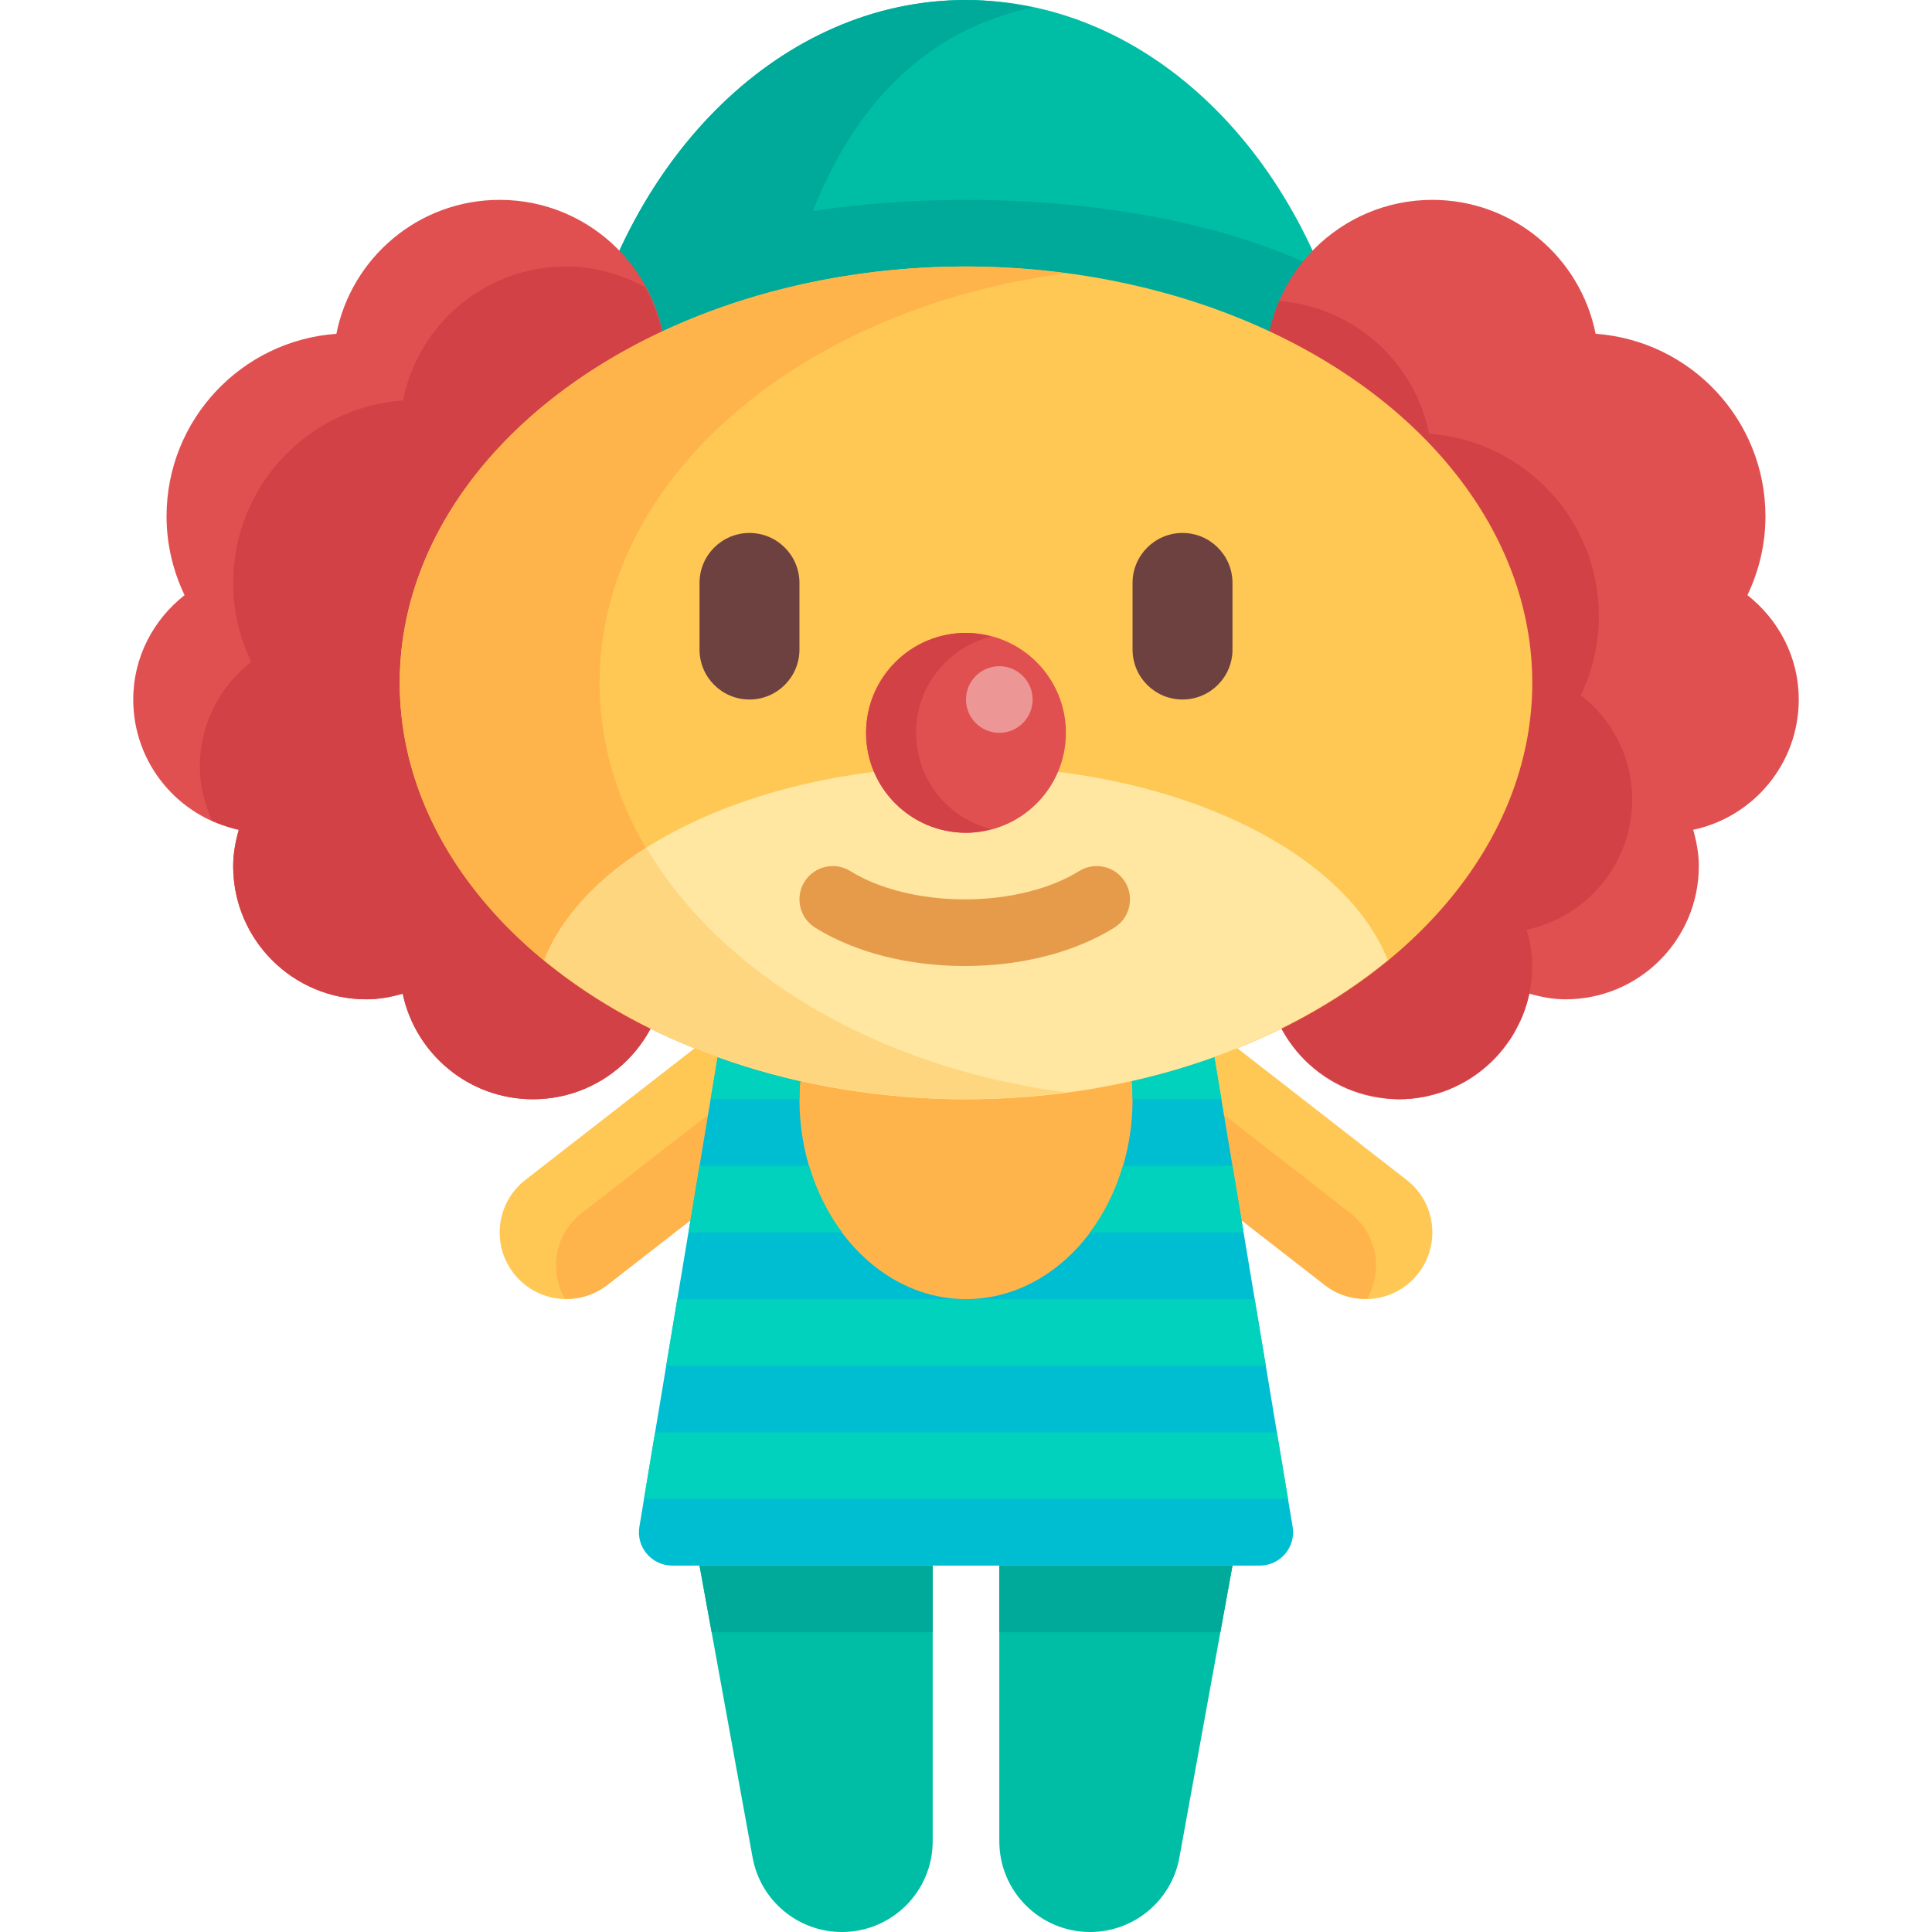 <?xml version="1.0" encoding="iso-8859-1"?>
<!-- Generator: Adobe Illustrator 19.0.0, SVG Export Plug-In . SVG Version: 6.00 Build 0)  -->
<svg version="1.1" id="Layer_1" xmlns="http://www.w3.org/2000/svg" xmlns:xlink="http://www.w3.org/1999/xlink" x="0px" y="0px"
	 viewBox="0 0 464 464" style="enable-background:new 0 0 464 464;" xml:space="preserve">
<g>
	<path style="fill:#00BEA5;" d="M324.542,88C313.339,37.262,276.153,0,232,0s-81.339,37.262-92.542,88H324.542z"/>
	<path style="fill:#00AA9A;" d="M317.248,64.871C296.705,54.548,266.139,48,232,48c-12.877,0-25.237,0.94-36.75,2.655
		C205.272,25.249,222.36,7.189,248,1.799C242.786,0.703,237.464,0,232,0c-44.153,0-81.339,37.262-92.543,88h185.085
		C322.756,79.908,320.284,72.177,317.248,64.871z"/>
	<g>
		<g>
			<path style="fill:#FFC855;" d="M196.342,269.335l-50.518,39.293c-6.975,5.425-17.027,4.169-22.453-2.806l0,0
				c-5.425-6.975-4.169-17.027,2.806-22.453l50.518-39.293c6.975-5.425,17.027-4.169,22.453,2.806l0,0
				C204.573,253.857,203.317,263.91,196.342,269.335z"/>
		</g>
	</g>
	<g>
		<g>
			<path style="fill:#FFC855;" d="M267.658,269.335l50.518,39.293c6.975,5.425,17.027,4.169,22.453-2.806l0,0
				c5.425-6.975,4.169-17.027-2.806-22.453l-50.518-39.293c-6.975-5.425-17.027-4.169-22.453,2.806l0,0
				C259.427,253.857,260.683,263.91,267.658,269.335z"/>
		</g>
	</g>
	<path style="fill:#FFB44B;" d="M324.342,291.37L274,252.213h-84l-50.342,39.157c-6.372,4.956-7.905,13.749-3.998,20.553
		c3.549,0.079,7.144-0.945,10.164-3.294L190,274.268V315h84v-40.732l44.176,34.361c3.021,2.35,6.615,3.373,10.164,3.294
		C332.247,305.118,330.713,296.326,324.342,291.37z"/>
	<path style="fill:#00BED2;" d="M291.167,251h-20.669c0.975,4.132,1.502,8.49,1.502,13c0,26.51-17.909,48-40,48s-40-21.49-40-48
		c0-4.51,0.528-8.868,1.502-13h-20.669l-19.281,115.685c-0.813,4.876,2.948,9.315,7.891,9.315h141.113
		c4.944,0,8.704-4.439,7.891-9.315L291.167,251z"/>
	<g>
		<g>
			<g>
				<path style="fill:#00D2BE;" d="M290.667,248h-21.063c1.493,5.014,2.396,10.367,2.396,16h21.333L290.667,248z"/>
			</g>
		</g>
		<g>
			<g>
				<path style="fill:#00D2BE;" d="M170.667,264H192c0-5.633,0.903-10.986,2.396-16h-21.063L170.667,264z"/>
			</g>
		</g>
	</g>
	<path style="fill:#E15050;" d="M120,48c-19.406,0-35.564,13.827-39.21,32.162C57.995,81.812,40,100.783,40,124
		c0,6.789,1.583,13.192,4.328,18.934C36.876,148.792,32,157.785,32,168c0,15.391,10.873,28.226,25.352,31.289
		C56.56,202.076,56,204.959,56,208c0,17.673,14.327,32,32,32c3.041,0,5.924-0.56,8.711-1.352C99.774,253.126,112.609,264,128,264
		c17.673,0,32-14.327,32-32V88C160,65.909,142.091,48,120,48z"/>
	<path style="fill:#D24146;" d="M159.326,81.312c-0.166-0.912-0.326-1.825-0.555-2.713c-0.218-0.903-0.54-1.76-0.819-2.638
		c-0.801-2.41-1.756-4.753-2.955-6.955c0,0,0-0.001-0.001-0.002C149.322,65.915,142.916,64,136,64
		c-19.406,0-35.564,13.827-39.21,32.162C73.995,97.812,56,116.783,56,140c0,6.789,1.583,13.192,4.328,18.934
		C52.876,164.792,48,173.785,48,184c0,4.691,1.109,9.09,2.924,13.102l0.003,0.001c0.782,0.352,1.586,0.658,2.392,0.96
		c1.318,0.468,2.642,0.93,4.033,1.225C56.56,202.076,56,204.959,56,208c0,17.673,14.327,32,32,32c3.041,0,5.924-0.56,8.711-1.352
		C99.774,253.126,112.609,264,128,264c17.673,0,32-14.327,32-32V88C160,85.709,159.696,83.498,159.326,81.312z"/>
	<path style="fill:#E15050;" d="M432,168c0-10.215-4.875-19.208-12.328-25.066C422.417,137.192,424,130.789,424,124
		c0-23.217-17.995-42.188-40.79-43.838C379.564,61.827,363.406,48,344,48c-22.091,0-40,17.909-40,40v144c0,17.673,14.327,32,32,32
		c15.391,0,28.226-10.874,31.289-25.352c2.787,0.792,5.67,1.352,8.711,1.352c17.673,0,32-14.327,32-32
		c0-3.041-0.56-5.924-1.352-8.711C421.127,196.226,432,183.391,432,168z"/>
	<path style="fill:#D24146;" d="M392,192c0-10.215-4.875-19.208-12.328-25.066C382.417,161.192,384,154.789,384,148
		c0-23.217-17.995-42.188-40.79-43.838c-3.439-17.296-18.057-30.426-35.988-31.876C305.157,77.112,304,82.418,304,88v144
		c0,14.632,9.88,26.836,23.29,30.648c1.215,0.346,2.458,0.618,3.714,0.848c1.639,0.259,3.285,0.503,4.996,0.503
		c2.079,0,4.1-0.233,6.068-0.611c0.661-0.127,1.283-0.352,1.929-0.519c1.275-0.33,2.538-0.685,3.746-1.163
		c0.727-0.288,1.417-0.645,2.116-0.983c1.049-0.508,2.079-1.046,3.06-1.661c0.696-0.437,1.366-0.908,2.025-1.396
		c0.888-0.657,1.737-1.361,2.551-2.105c0.623-0.569,1.238-1.145,1.814-1.761c0.741-0.792,1.413-1.646,2.072-2.511
		c0.514-0.677,1.049-1.336,1.509-2.054c0.612-0.953,1.115-1.976,1.625-2.995c0.361-0.721,0.778-1.408,1.084-2.159
		c1.527-3.731,2.401-7.8,2.401-12.081c0-3.041-0.56-5.924-1.352-8.711C381.127,220.226,392,207.391,392,192z"/>
	<g>
		<g>
			<ellipse style="fill:#FFC855;" cx="232" cy="164" rx="136" ry="100"/>
		</g>
	</g>
	<g>
		<g>
			<path style="fill:#FFB44B;" d="M144,164c0-49.196,48.356-90.004,112-98.351C248.196,64.626,240.204,64,232,64
				c-75.111,0-136,44.771-136,100s60.889,100,136,100c8.204,0,16.196-0.625,24-1.649C192.356,254.004,144,213.196,144,164z"/>
		</g>
	</g>
	<g>
		<g>
			<path style="fill:#FFE6A1;" d="M232,264c40.295,0,76.386-12.96,101.289-33.434C322.704,203.907,281.42,184,232,184
				s-90.704,19.907-101.289,46.566C155.614,251.04,191.705,264,232,264z"/>
		</g>
	</g>
	<g>
		<g>
			<path style="fill:#FFD680;" d="M253.371,262.619c0.819-0.096,1.638-0.19,2.452-0.297c-45.332-5.992-82.777-28.493-100.585-58.718
				c-11.84,7.501-20.462,16.725-24.527,26.962c3.065,2.52,6.308,4.921,9.699,7.203c0.109,0.073,0.218,0.146,0.327,0.218
				c3.244,2.169,6.642,4.214,10.159,6.149c0.305,0.167,0.607,0.337,0.915,0.503c3.311,1.79,6.753,3.453,10.281,5.021
				c0.554,0.245,1.097,0.5,1.656,0.74c3.303,1.421,6.719,2.711,10.191,3.927c0.825,0.287,1.63,0.598,2.464,0.873
				c3.252,1.08,6.604,2.021,9.986,2.914c1.095,0.287,2.163,0.613,3.271,0.88c3.218,0.779,6.523,1.41,9.843,2.013
				c1.305,0.236,2.577,0.529,3.896,0.736c3.354,0.531,6.788,0.895,10.23,1.24c1.308,0.13,2.582,0.335,3.901,0.438
				c4.755,0.372,9.578,0.58,14.47,0.58c4.356,0,8.638-0.22,12.887-0.516C247.746,263.269,250.563,262.953,253.371,262.619z"/>
		</g>
	</g>
	<g>
		<g>
			<circle style="fill:#E15050;" cx="232" cy="176" r="24"/>
		</g>
	</g>
	<g>
		<g>
			<circle style="fill:#ED9696;" cx="240" cy="168" r="8"/>
		</g>
	</g>
	<g>
		<g>
			<path style="fill:#D24146;" d="M220,176c0-11.171,7.667-20.475,18-23.151c-1.928-0.5-3.916-0.849-6-0.849
				c-13.255,0-24,10.745-24,24s10.745,24,24,24c2.084,0,4.072-0.349,6-0.849C227.667,196.475,220,187.17,220,176z"/>
		</g>
	</g>
	<g>
		<g>
			<g>
				<path style="fill:#E69B4B;" d="M231.695,232.001c-13.617,0-26.375-3.273-35.922-9.211c-3.75-2.328-4.898-7.266-2.563-11.016
					c2.336-3.758,7.273-4.898,11.016-2.563c6.938,4.313,16.953,6.789,27.469,6.789s20.531-2.477,27.469-6.789
					c3.734-2.336,8.68-1.195,11.016,2.563c2.336,3.75,1.188,8.688-2.563,11.016C258.07,228.728,245.313,232.001,231.695,232.001z"/>
			</g>
		</g>
	</g>
	<g>
		<g>
			<path style="fill:#6E4141;" d="M180,168L180,168c-6.627,0-12-5.373-12-12v-16c0-6.627,5.373-12,12-12l0,0c6.627,0,12,5.373,12,12
				v16C192,162.627,186.627,168,180,168z"/>
		</g>
	</g>
	<g>
		<g>
			<path style="fill:#6E4141;" d="M284,168L284,168c-6.627,0-12-5.373-12-12v-16c0-6.627,5.373-12,12-12l0,0c6.627,0,12,5.373,12,12
				v16C296,162.627,290.627,168,284,168z"/>
		</g>
	</g>
	<g>
		<g>
			<path style="fill:#00BEA5;" d="M224,376v66.197c0,12.042-9.762,21.803-21.803,21.803l0,0c-10.537,0-19.567-7.536-21.452-17.903
				L168,376H224z"/>
		</g>
	</g>
	<g>
		<g>
			<path style="fill:#00BEA5;" d="M240,376v66.197c0,12.042,9.762,21.803,21.803,21.803l0,0c10.537,0,19.567-7.536,21.452-17.903
				L296,376H240z"/>
		</g>
	</g>
	<g>
		<g>
			<polygon style="fill:#00D2BE;" points="160,328 304,328 301.333,312 162.667,312 			"/>
		</g>
	</g>
	<g>
		<g>
			<g>
				<path style="fill:#00D2BE;" d="M165.334,296h36.912c-3.452-4.618-6.16-10.032-7.921-16H168L165.334,296z"/>
			</g>
		</g>
		<g>
			<g>
				<path style="fill:#00D2BE;" d="M296,280h-26.325c-1.761,5.968-4.469,11.382-7.921,16h36.912L296,280z"/>
			</g>
		</g>
	</g>
	<g>
		<g>
			<polygon style="fill:#00AA9A;" points="168,376 170.909,392 224,392 224,376 			"/>
		</g>
	</g>
	<g>
		<g>
			<polygon style="fill:#00AA9A;" points="293.091,392 296,376 240,376 240,392 			"/>
		</g>
	</g>
	<g>
		<g>
			<polygon style="fill:#00D2BE;" points="154.667,360 309.333,360 306.667,344 157.333,344 			"/>
		</g>
	</g>
</g>
<g>
</g>
<g>
</g>
<g>
</g>
<g>
</g>
<g>
</g>
<g>
</g>
<g>
</g>
<g>
</g>
<g>
</g>
<g>
</g>
<g>
</g>
<g>
</g>
<g>
</g>
<g>
</g>
<g>
</g>
</svg>

